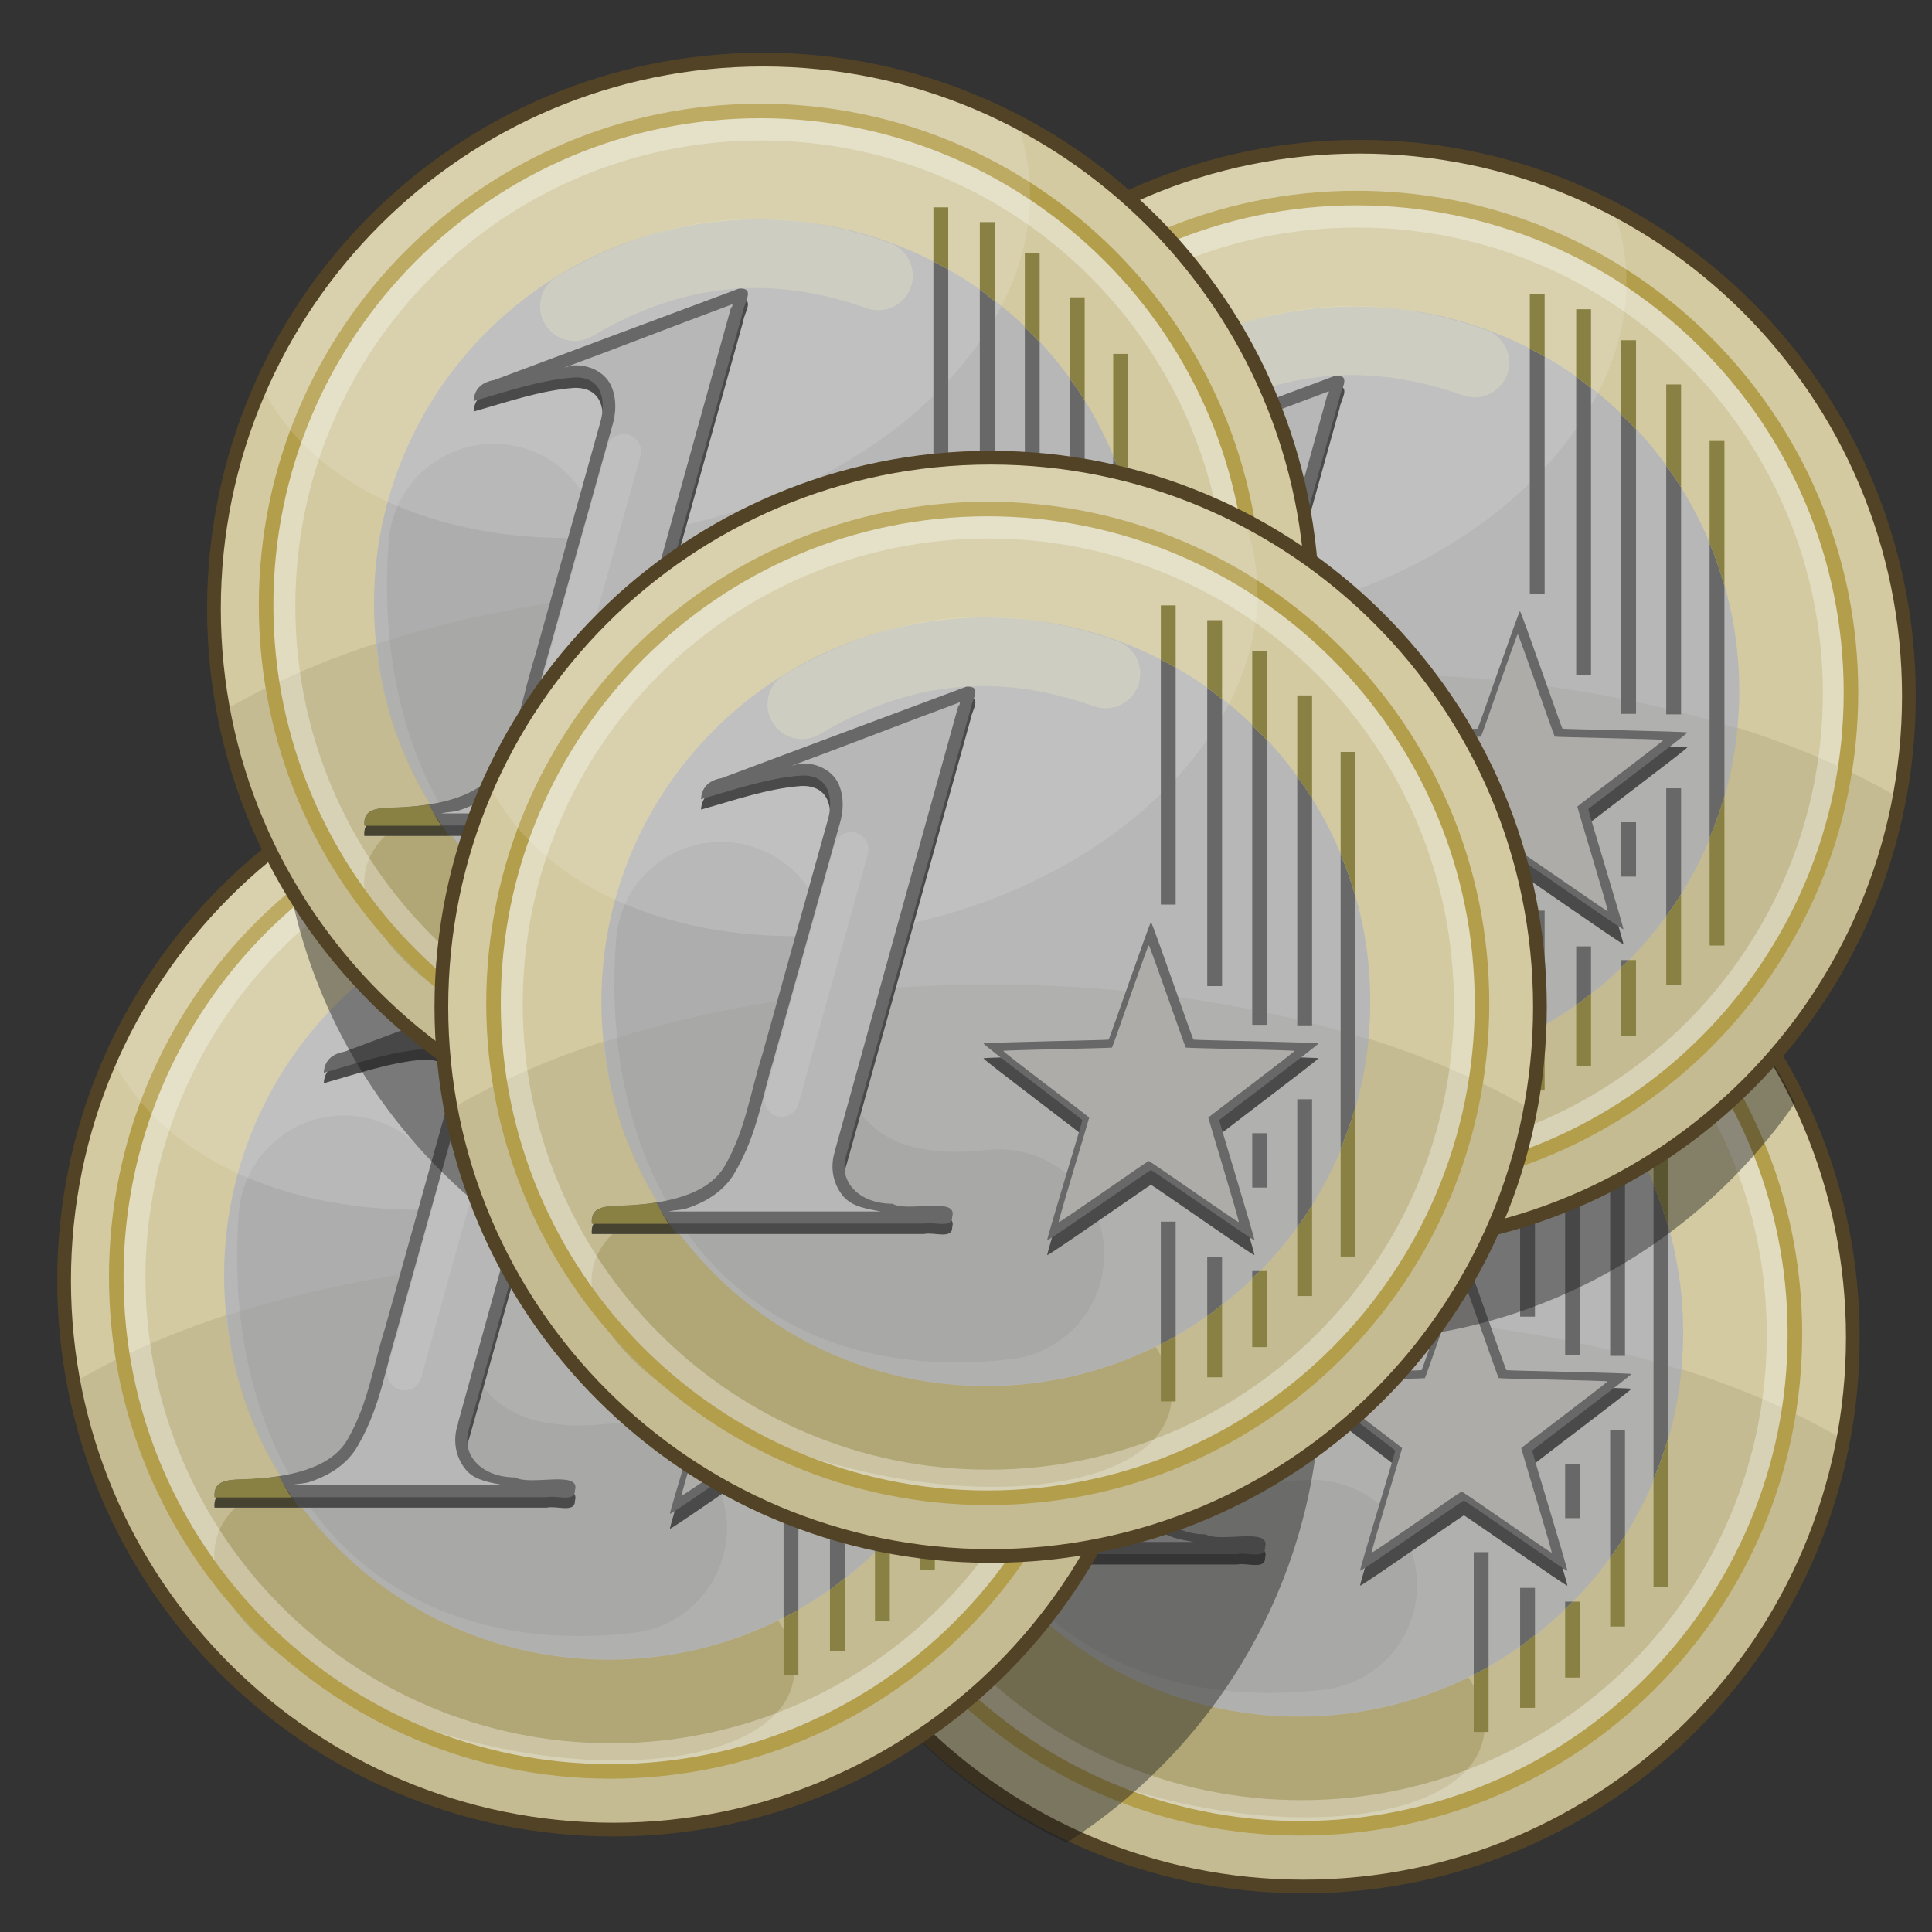 <?xml version="1.0" encoding="UTF-8" standalone="no"?>
<!-- Created with Inkscape (http://www.inkscape.org/) -->
<svg
   xmlns:svg="http://www.w3.org/2000/svg"
   xmlns="http://www.w3.org/2000/svg"
   xmlns:xlink="http://www.w3.org/1999/xlink"
   version="1.0"
   width="100%"
   height="100%"
   viewBox="0 0 48 48"
   id="svg2383">
  <rect x="0" y="0" width="48" height="48" fill="#333333" stroke="none"/>
  <defs
     id="defs2385" />
  <use
     transform="translate(13.424,18.102)"
     id="use2426"
     x="0"
     y="0"
     width="48"
     height="48"
     xlink:href="#g2402" />
  <path
     d="M 32.344,19.812 C 24.805,19.812 18.719,25.93 18.719,33.469 C 18.719,38.907 21.89,43.59 26.5,45.781 C 30.294,43.355 32.812,39.119 32.812,34.281 C 32.812,33.939 32.806,33.617 32.781,33.281 C 32.983,33.29 33.171,33.312 33.375,33.312 C 38.031,33.312 42.128,30.967 44.594,27.406 C 42.359,22.913 37.702,19.812 32.344,19.812 z"
     id="path2485"
     style="opacity:1;fill:#1a1a1a;fill-opacity:0.427;fill-rule:evenodd;stroke:none;stroke-width:1px;stroke-linecap:butt;stroke-linejoin:miter;marker:none;marker-start:none;marker-mid:none;marker-end:none;stroke-miterlimit:4;stroke-dasharray:none;stroke-dashoffset:0;stroke-opacity:1;visibility:visible;display:inline;overflow:visible;enable-background:accumulate" />
  <use
     transform="translate(-3.723,16.688)"
     id="use3291"
     x="0"
     y="0"
     width="48"
     height="48"
     xlink:href="#g2402" />
  <use
     transform="translate(14.817,2.164)"
     id="use2406"
     x="0"
     y="0"
     width="48"
     height="48"
     xlink:href="#g2402" />
  <path
     d="M 26.094,5.812 C 22.398,8.255 19.938,12.426 19.938,17.188 C 19.938,17.813 19.98,18.428 20.062,19.031 C 18.567,18.468 16.94,18.156 15.25,18.156 C 12.159,18.156 9.32,19.206 7.031,20.938 C 7.772,27.771 13.589,33.094 20.625,33.094 C 23.716,33.094 26.555,32.075 28.844,30.344 C 28.763,29.597 28.634,28.862 28.438,28.156 C 31.365,25.656 33.25,21.959 33.25,17.812 C 33.25,12.63 30.349,8.124 26.094,5.812 z"
     id="path2428"
     style="opacity:1;fill:#1a1a1a;fill-opacity:0.427;fill-rule:evenodd;stroke:none;stroke-width:1px;stroke-linecap:butt;stroke-linejoin:miter;marker:none;marker-start:none;marker-mid:none;marker-end:none;stroke-miterlimit:4;stroke-dasharray:none;stroke-dashoffset:0;stroke-opacity:1;visibility:visible;display:inline;overflow:visible;enable-background:accumulate" />
  <g
     transform="matrix(0.682,0,0,0.682,2.526,-1.281)"
     id="g2402">
    <path
       d="M 44.11,24.06 C 44.11,35.1 35.15,44.06 24.1,44.06 C 13.05,44.06 4.09,35.1 4.09,24.06 C 4.09,13.01 13.05,4.05 24.1,4.05 C 35.15,4.05 44.11,13.01 44.11,24.06 z"
       id="p3302"
       style="fill:#d3caa1;fill-opacity:1;fill-rule:nonzero;stroke:none;marker:none;visibility:visible;display:inline;overflow:visible;enable-background:accumulate" />
    <path
       d="M 24.11,23.23 C 16.18,23.23 9.1,25 4.44,27.78 C 4.45,27.82 4.46,27.85 4.46,27.89 C 4.55,28.35 4.65,28.81 4.77,29.25 C 4.83,29.47 4.91,29.68 4.97,29.9 C 5.09,30.28 5.23,30.65 5.37,31.03 C 5.42,31.16 5.48,31.31 5.54,31.45 C 5.58,31.57 5.63,31.7 5.67,31.82 C 5.81,32.12 5.93,32.42 6.07,32.72 C 6.22,33.01 6.37,33.29 6.52,33.57 C 6.68,33.85 6.84,34.14 7,34.42 C 7.05,34.48 7.08,34.54 7.12,34.62 C 7.34,34.96 7.58,35.32 7.83,35.65 C 8.1,36.03 8.38,36.4 8.67,36.76 C 8.74,36.84 8.8,36.91 8.87,36.98 C 9.23,37.42 9.62,37.82 10.03,38.23 C 10.39,38.58 10.76,38.93 11.16,39.27 C 11.19,39.3 11.23,39.35 11.27,39.39 C 11.3,39.41 11.35,39.44 11.38,39.47 C 11.49,39.56 11.61,39.63 11.72,39.72 C 11.89,39.86 12.05,40.02 12.22,40.14 C 12.39,40.26 12.57,40.37 12.74,40.49 C 12.79,40.52 12.85,40.59 12.9,40.62 C 14.22,41.52 15.66,42.24 17.17,42.8 C 17.18,42.81 17.2,42.82 17.23,42.83 C 17.74,43.02 18.3,43.19 18.84,43.33 C 19.36,43.48 19.88,43.6 20.42,43.7 C 20.51,43.72 20.6,43.74 20.7,43.76 C 21.22,43.85 21.76,43.91 22.31,43.96 C 22.9,44.01 23.5,44.04 24.11,44.04 C 24.73,44.04 25.32,44.01 25.92,43.96 C 26.33,43.92 26.73,43.88 27.13,43.81 C 27.39,43.78 27.65,43.72 27.9,43.68 C 27.97,43.66 28.04,43.66 28.12,43.65 C 28.56,43.56 28.97,43.45 29.39,43.33 C 29.42,43.33 29.43,43.32 29.45,43.31 C 29.64,43.25 29.85,43.2 30.04,43.14 C 30.4,43.03 30.76,42.9 31.11,42.77 C 31.64,42.57 32.14,42.36 32.64,42.12 C 32.69,42.1 32.73,42.09 32.78,42.07 C 33.25,41.83 33.72,41.59 34.17,41.33 C 34.55,41.1 34.93,40.88 35.3,40.62 C 35.31,40.61 35.31,40.61 35.32,40.6 C 35.58,40.42 35.81,40.24 36.06,40.06 C 36.32,39.86 36.57,39.67 36.82,39.47 C 36.91,39.39 37.01,39.32 37.1,39.24 C 37.47,38.93 37.83,38.59 38.17,38.26 C 38.18,38.25 38.19,38.24 38.2,38.23 C 38.21,38.21 38.22,38.2 38.23,38.19 C 38.69,37.74 39.12,37.25 39.53,36.76 C 39.73,36.51 39.93,36.28 40.12,36.03 C 40.28,35.8 40.45,35.57 40.6,35.35 C 40.63,35.3 40.66,35.28 40.68,35.23 C 40.86,34.97 41.03,34.69 41.2,34.42 C 41.36,34.14 41.52,33.85 41.68,33.57 C 41.83,33.29 41.98,33.01 42.13,32.72 C 42.33,32.3 42.49,31.88 42.66,31.45 C 42.71,31.31 42.78,31.16 42.83,31.03 C 42.97,30.66 43.11,30.27 43.23,29.9 C 43.29,29.67 43.37,29.47 43.43,29.25 C 43.55,28.8 43.65,28.36 43.74,27.89 C 43.74,27.85 43.75,27.82 43.76,27.78 C 39.09,25.01 32.04,23.23 24.11,23.23 z"
       id="p3304"
       style="fill:#574e28;fill-opacity:0.12;fill-rule:nonzero;stroke:none;marker:none;visibility:visible;display:inline;overflow:visible;enable-background:accumulate" />
    <path
       d="M 30.63,38.75 C 29.98,41.37 24.75,42.31 18.95,40.86 C 13.15,39.41 8.97,36.11 9.63,33.5 C 10.28,30.89 15.51,29.95 21.31,31.4 C 27.11,32.85 31.29,36.14 30.63,38.75 z"
       id="p3312"
       style="fill:#705d0f;fill-opacity:0.22;fill-rule:nonzero;stroke:none;marker:none;visibility:visible;display:inline;overflow:visible;enable-background:accumulate" />
    <path
       d="M 41.42,23.96 C 41.42,33.57 33.63,41.36 24.02,41.36 C 14.4,41.36 6.61,33.57 6.61,23.96 C 6.61,14.34 14.4,6.55 24.02,6.55 C 33.63,6.55 41.42,14.34 41.42,23.96 z"
       id="p3314"
       style="fill:none;fill-opacity:1;fill-rule:nonzero;stroke:#ffffff;stroke-width:0.89;stroke-linecap:butt;stroke-linejoin:miter;marker:none;stroke-miterlimit:4;stroke-dasharray:none;stroke-dashoffset:0;stroke-opacity:0.33;visibility:visible;display:inline;overflow:visible;enable-background:accumulate" />
    <path
       d="M 37.93,23.87 C 37.93,31.61 31.66,37.87 23.93,37.87 C 16.19,37.87 9.92,31.61 9.92,23.87 C 9.92,16.14 16.19,9.87 23.93,9.87 C 31.66,9.87 37.93,16.14 37.93,23.87 z"
       id="p3254"
       style="fill:#b7b7b7;fill-opacity:1;fill-rule:nonzero;stroke:none;marker:none;visibility:visible;display:inline;overflow:visible;enable-background:accumulate" />
    <path
       d="M 24.12,23.24 C 18.91,23.24 14.06,24.02 10.03,25.33 C 10.07,25.78 10.12,26.22 10.2,26.65 C 10.24,26.87 10.29,27.09 10.34,27.3 C 10.4,27.55 10.47,27.8 10.54,28.04 C 10.54,28.05 10.54,28.06 10.54,28.07 C 12.32,33.75 17.65,37.86 23.92,37.86 C 31.19,37.86 37.18,32.33 37.87,25.24 C 33.9,23.99 29.2,23.24 24.12,23.24 z"
       id="p3307"
       style="fill:#827e6f;fill-opacity:0.12;fill-rule:nonzero;stroke:none;marker:none;visibility:visible;display:inline;overflow:visible;enable-background:accumulate" />
    <path
       d="M 42,23.93 C 42,33.87 33.94,41.94 23.99,41.94 C 14.05,41.94 5.99,33.87 5.99,23.93 C 5.99,13.99 14.05,5.92 23.99,5.92 C 33.94,5.92 42,13.99 42,23.93 z"
       id="p3252"
       style="fill:none;fill-opacity:1;fill-rule:nonzero;stroke:#b39e4c;stroke-width:0.53;stroke-linecap:butt;stroke-linejoin:miter;marker:none;stroke-miterlimit:4;stroke-dasharray:none;stroke-dashoffset:0;stroke-opacity:1;visibility:visible;display:inline;overflow:visible;enable-background:accumulate" />
    <path
       d="M 14.28,21.88 C 13.85,27.16 15.89,34.05 24.4,33.08"
       id="p3221"
       style="fill:none;fill-rule:evenodd;stroke:#898989;stroke-width:7.67;stroke-linecap:round;stroke-linejoin:miter;stroke-miterlimit:4;stroke-dasharray:none;stroke-opacity:0.2" />
    <path
       d="M 24.11,4.04 C 15.96,4.04 8.94,8.92 5.82,15.92 C 8.04,20.53 14.98,22.7 22.14,20.78 C 29.93,18.69 35.04,12.55 33.57,7.06 C 33.5,6.79 33.42,6.55 33.32,6.29 C 30.55,4.86 27.44,4.04 24.11,4.04 z"
       id="p3316"
       style="fill:#ffffff;fill-opacity:0.13;fill-rule:nonzero;stroke:none;marker:none;visibility:visible;display:inline;overflow:visible;enable-background:accumulate" />
    <path
       d="M 44.11,24.06 C 44.11,35.1 35.15,44.06 24.1,44.06 C 13.05,44.06 4.09,35.1 4.09,24.06 C 4.09,13.01 13.05,4.05 24.1,4.05 C 35.15,4.05 44.11,13.01 44.11,24.06 z"
       id="p2480"
       style="fill:none;fill-opacity:1;fill-rule:nonzero;stroke:#524326;stroke-width:0.5;stroke-linecap:butt;stroke-linejoin:miter;marker:none;stroke-miterlimit:4;stroke-dasharray:none;stroke-dashoffset:0;stroke-opacity:1;visibility:visible;display:inline;overflow:visible;enable-background:accumulate" />
    <path
       d="M 17.2,16.01 C 15.98,16.1 14.76,16.53 13.55,16.87 C 13.57,16.48 13.79,16.2 14.31,16.1 C 17.28,14.99 20.26,13.88 23.22,12.77 C 23.82,12.74 23.41,13.26 23.37,13.58 C 22.58,16.44 19.57,27.23 18.86,29.77 C 18.5,30.8 19.31,31.61 20.53,31.61 C 21.07,31.93 22.92,31.33 22.7,32.08 C 22.71,32.54 22.03,32.25 21.68,32.33 C 17.65,32.33 13.61,32.33 9.57,32.33 C 9.51,31.59 10.29,31.72 10.97,31.68 C 12.17,31.59 13.78,31.35 14.42,30.23 C 15.18,28.91 15.35,27.53 15.78,26.19 C 16.38,24.04 17.72,19.23 18.17,17.62 C 18.37,16.92 18.27,15.97 17.2,16.01 L 17.2,16.01 z"
       id="p3333"
       style="font-size:13.5px;font-style:normal;font-variant:normal;font-weight:normal;font-stretch:normal;fill:#4a4a4a;fill-opacity:1;stroke:none;font-family:FreeSerif;-inkscape-font-specification:FreeSerif" />
    <path
       d="M 17.2,15.63 C 15.98,15.72 14.76,16.14 13.55,16.49 C 13.57,16.1 13.79,15.81 14.31,15.72 C 17.28,14.61 20.26,13.49 23.22,12.39 C 23.82,12.36 23.41,12.88 23.37,13.2 C 22.58,16.06 19.57,26.85 18.86,29.39 C 18.5,30.42 19.31,31.23 20.53,31.23 C 21.07,31.55 22.92,30.95 22.7,31.7 C 22.71,32.15 22.03,31.87 21.68,31.95 C 17.65,31.95 13.61,31.95 9.57,31.95 C 9.51,31.2 10.29,31.34 10.97,31.29 C 12.17,31.2 13.78,30.96 14.42,29.84 C 15.18,28.52 15.35,27.14 15.78,25.8 C 16.38,23.65 17.72,18.85 18.17,17.24 C 18.37,16.54 18.27,15.58 17.2,15.63 L 17.2,15.63 z"
       id="text3260"
       style="font-size:13.5px;font-style:normal;font-variant:normal;font-weight:normal;font-stretch:normal;fill:#686868;fill-opacity:1;stroke:none;font-family:FreeSerif;-inkscape-font-specification:FreeSerif" />
    <path
       d="M 22.98,12.96 C 20.93,13.72 18.91,14.51 16.86,15.27 C 16.97,15.26 17.06,15.19 17.17,15.19 L 17.19,15.19 C 17.86,15.16 18.39,15.51 18.58,15.98 C 18.77,16.45 18.73,16.95 18.61,17.36 C 18.16,18.97 16.81,23.77 16.21,25.92 L 16.21,25.94 C 15.79,27.24 15.62,28.65 14.8,30.06 C 14.41,30.76 13.74,31.16 13.05,31.39 C 12.82,31.47 12.6,31.45 12.37,31.51 C 14.95,31.51 17.53,31.51 20.1,31.51 C 19.61,31.42 19.09,31.34 18.77,31 C 18.37,30.56 18.22,29.91 18.44,29.28 C 18.44,29.27 18.44,29.25 18.44,29.25 C 19.15,26.68 22.13,15.93 22.93,13.07 L 22.96,13.07 C 22.97,13.02 22.98,13.01 22.98,12.96 z"
       id="p3341"
       style="font-size:13.5px;font-style:normal;font-variant:normal;font-weight:normal;font-stretch:normal;fill:#b7b7b7;fill-opacity:1;stroke:none;font-family:FreeSerif;-inkscape-font-specification:FreeSerif" />
    <path
       d="M 12.12,31.54 C 11.72,31.61 11.32,31.65 10.96,31.68 C 10.29,31.72 9.51,31.58 9.58,32.32 C 10.6,32.32 11.63,32.32 12.65,32.32 C 12.47,32.07 12.29,31.81 12.12,31.54 z"
       id="p3344"
       style="font-size:13.5px;font-style:normal;font-variant:normal;font-weight:normal;font-stretch:normal;fill:#474331;fill-opacity:1;stroke:none;font-family:FreeSerif;-inkscape-font-specification:FreeSerif" />
    <path
       d="M 11.92,31.19 C 11.58,31.25 11.26,31.26 10.96,31.28 C 10.29,31.33 9.51,31.21 9.58,31.96 C 10.51,31.96 11.44,31.96 12.37,31.96 C 12.21,31.72 12.07,31.45 11.92,31.19 z"
       id="p3346"
       style="font-size:13.5px;font-style:normal;font-variant:normal;font-weight:normal;font-stretch:normal;fill:#888143;fill-opacity:1;stroke:none;font-family:FreeSerif;-inkscape-font-specification:FreeSerif" />
    <path
       d="M 29.94,21.51 C 29.99,21.51 31.45,25.76 31.49,25.79 C 31.52,25.82 36.02,25.89 36.04,25.93 C 36.05,25.98 32.45,28.68 32.43,28.73 C 32.42,28.77 33.74,33.07 33.71,33.1 C 33.67,33.13 29.99,30.54 29.94,30.54 C 29.9,30.54 26.21,33.13 26.16,33.1 C 26.13,33.07 27.45,28.77 27.44,28.73 C 27.42,28.68 23.82,25.98 23.84,25.93 C 23.85,25.89 28.35,25.82 28.4,25.79 C 28.43,25.76 29.9,21.51 29.94,21.51 z"
       id="p3358"
       style="fill:#4a4a4a;fill-opacity:1;fill-rule:nonzero;stroke:none;marker:none;visibility:visible;display:inline;overflow:visible;enable-background:accumulate" />
    <path
       d="M 29.94,20.97 C 29.99,20.97 31.45,25.22 31.49,25.25 C 31.52,25.27 36.02,25.35 36.04,25.39 C 36.05,25.44 32.45,28.14 32.43,28.18 C 32.42,28.23 33.74,32.53 33.71,32.56 C 33.67,32.58 29.99,30 29.94,30 C 29.9,30 26.21,32.58 26.16,32.56 C 26.13,32.53 27.45,28.23 27.44,28.18 C 27.42,28.14 23.82,25.44 23.84,25.39 C 23.85,25.35 28.35,25.27 28.4,25.25 C 28.43,25.22 29.9,20.97 29.94,20.97 z"
       id="p3356"
       style="fill:#686868;fill-opacity:1;fill-rule:nonzero;stroke:none;marker:none;visibility:visible;display:inline;overflow:visible;enable-background:accumulate" />
    <path
       d="M 29.86,21.81 C 29.9,21.81 31.18,25.52 31.21,25.54 C 31.24,25.56 35.15,25.63 35.17,25.66 C 35.18,25.7 32.05,28.05 32.03,28.09 C 32.03,28.13 33.17,31.87 33.14,31.9 C 33.11,31.92 29.9,29.67 29.86,29.67 C 29.82,29.67 26.62,31.92 26.58,31.9 C 26.55,31.87 27.69,28.13 27.69,28.09 C 27.67,28.05 24.54,25.7 24.56,25.66 C 24.57,25.63 28.48,25.56 28.52,25.54 C 28.55,25.52 29.82,21.81 29.86,21.81 z"
       id="p3360"
       style="fill:#adaca9;fill-opacity:1;fill-rule:nonzero;stroke:none;marker:none;visibility:visible;display:inline;overflow:visible;enable-background:accumulate" />
    <path
       d="M 17.23,13.04 C 20.22,11.28 23.82,10.33 28.29,11.92"
       id="p3219"
       style="fill:none;fill-rule:evenodd;stroke:#f4f7c4;stroke-width:2.52;stroke-linecap:round;stroke-linejoin:miter;stroke-miterlimit:4;stroke-dasharray:none;stroke-opacity:0.25" />
    <path
       d="M 19.02,18.32 L 16.49,27.43"
       id="p3223"
       style="fill:none;fill-rule:evenodd;stroke:#c4c4c4;stroke-width:1.26;stroke-linecap:round;stroke-linejoin:miter;stroke-miterlimit:4;stroke-dasharray:none;stroke-opacity:0.57" />
    <path
       d="M 30.3,11.41 L 30.3,20.33 L 30.84,20.33 L 30.84,11.69 C 30.66,11.59 30.48,11.5 30.3,11.41 z M 31.99,12.43 L 31.99,23.3 L 32.53,23.3 L 32.53,12.85 C 32.35,12.71 32.18,12.56 31.99,12.43 z M 33.63,13.81 L 33.63,24.71 L 34.17,24.71 L 34.17,14.35 C 34,14.16 33.82,13.99 33.63,13.81 z M 35.27,15.67 L 35.27,24.73 L 35.81,24.73 L 35.81,16.46 C 35.64,16.19 35.46,15.93 35.27,15.67 z M 36.85,18.5 L 36.85,29.22 C 37.06,28.73 37.24,28.22 37.39,27.7 L 37.39,20.05 C 37.24,19.52 37.06,19 36.85,18.5 z M 35.27,27.42 L 35.27,32.08 C 35.46,31.82 35.64,31.56 35.81,31.28 L 35.81,27.42 L 35.27,27.42 z M 33.63,28.66 L 33.63,30.64 L 34.17,30.64 L 34.17,28.66 L 33.63,28.66 z M 30.3,31.88 L 30.3,36.34 C 30.48,36.25 30.66,36.16 30.84,36.06 L 30.84,31.88 L 30.3,31.88 z M 31.99,33.18 L 31.99,35.32 C 32.18,35.19 32.35,35.04 32.53,34.9 L 32.53,33.18 L 31.99,33.18 z M 33.63,33.68 L 33.63,33.94 C 33.72,33.85 33.83,33.77 33.91,33.68 L 33.63,33.68 z"
       id="p3353"
       style="fill:#686868;fill-opacity:1;fill-rule:evenodd;stroke:none" />
    <path
       d="M 30.3,9.43 L 30.3,11.41 C 30.48,11.5 30.66,11.59 30.84,11.69 L 30.84,9.43 L 30.3,9.43 z M 31.99,9.97 L 31.99,12.43 C 32.18,12.56 32.35,12.71 32.53,12.85 L 32.53,9.97 L 31.99,9.97 z M 33.63,11.1 L 33.63,13.81 C 33.82,13.99 34,14.16 34.17,14.35 L 34.17,11.1 L 33.63,11.1 z M 35.27,12.71 L 35.27,15.67 C 35.46,15.93 35.64,16.19 35.81,16.46 L 35.81,12.71 L 35.27,12.71 z M 36.85,14.77 L 36.85,18.5 C 37.06,19 37.24,19.52 37.39,20.05 L 37.39,14.77 L 36.85,14.77 z M 37.39,27.7 C 37.24,28.22 37.06,28.73 36.85,29.22 L 36.85,33.15 L 37.39,33.15 L 37.39,27.7 z M 35.81,31.28 C 35.64,31.56 35.46,31.82 35.27,32.08 L 35.27,34.59 L 35.81,34.59 L 35.81,31.28 z M 33.91,33.68 C 33.83,33.77 33.72,33.85 33.63,33.94 L 33.63,36.45 L 34.17,36.45 L 34.17,33.68 L 33.91,33.68 z M 32.53,34.9 C 32.35,35.04 32.18,35.19 31.99,35.32 L 31.99,37.55 L 32.53,37.55 L 32.53,34.9 z M 30.84,36.06 C 30.66,36.16 30.48,36.25 30.3,36.34 L 30.3,38.43 L 30.84,38.43 L 30.84,36.06 z"
       id="p3292"
       style="fill:#888143;fill-opacity:1;fill-rule:evenodd;stroke:none" />
  </g>
  <use
     transform="translate(5.65,9.89)"
     id="use2408"
     x="0"
     y="0"
     width="48"
     height="48"
     xlink:href="#g2402" />
</svg>
